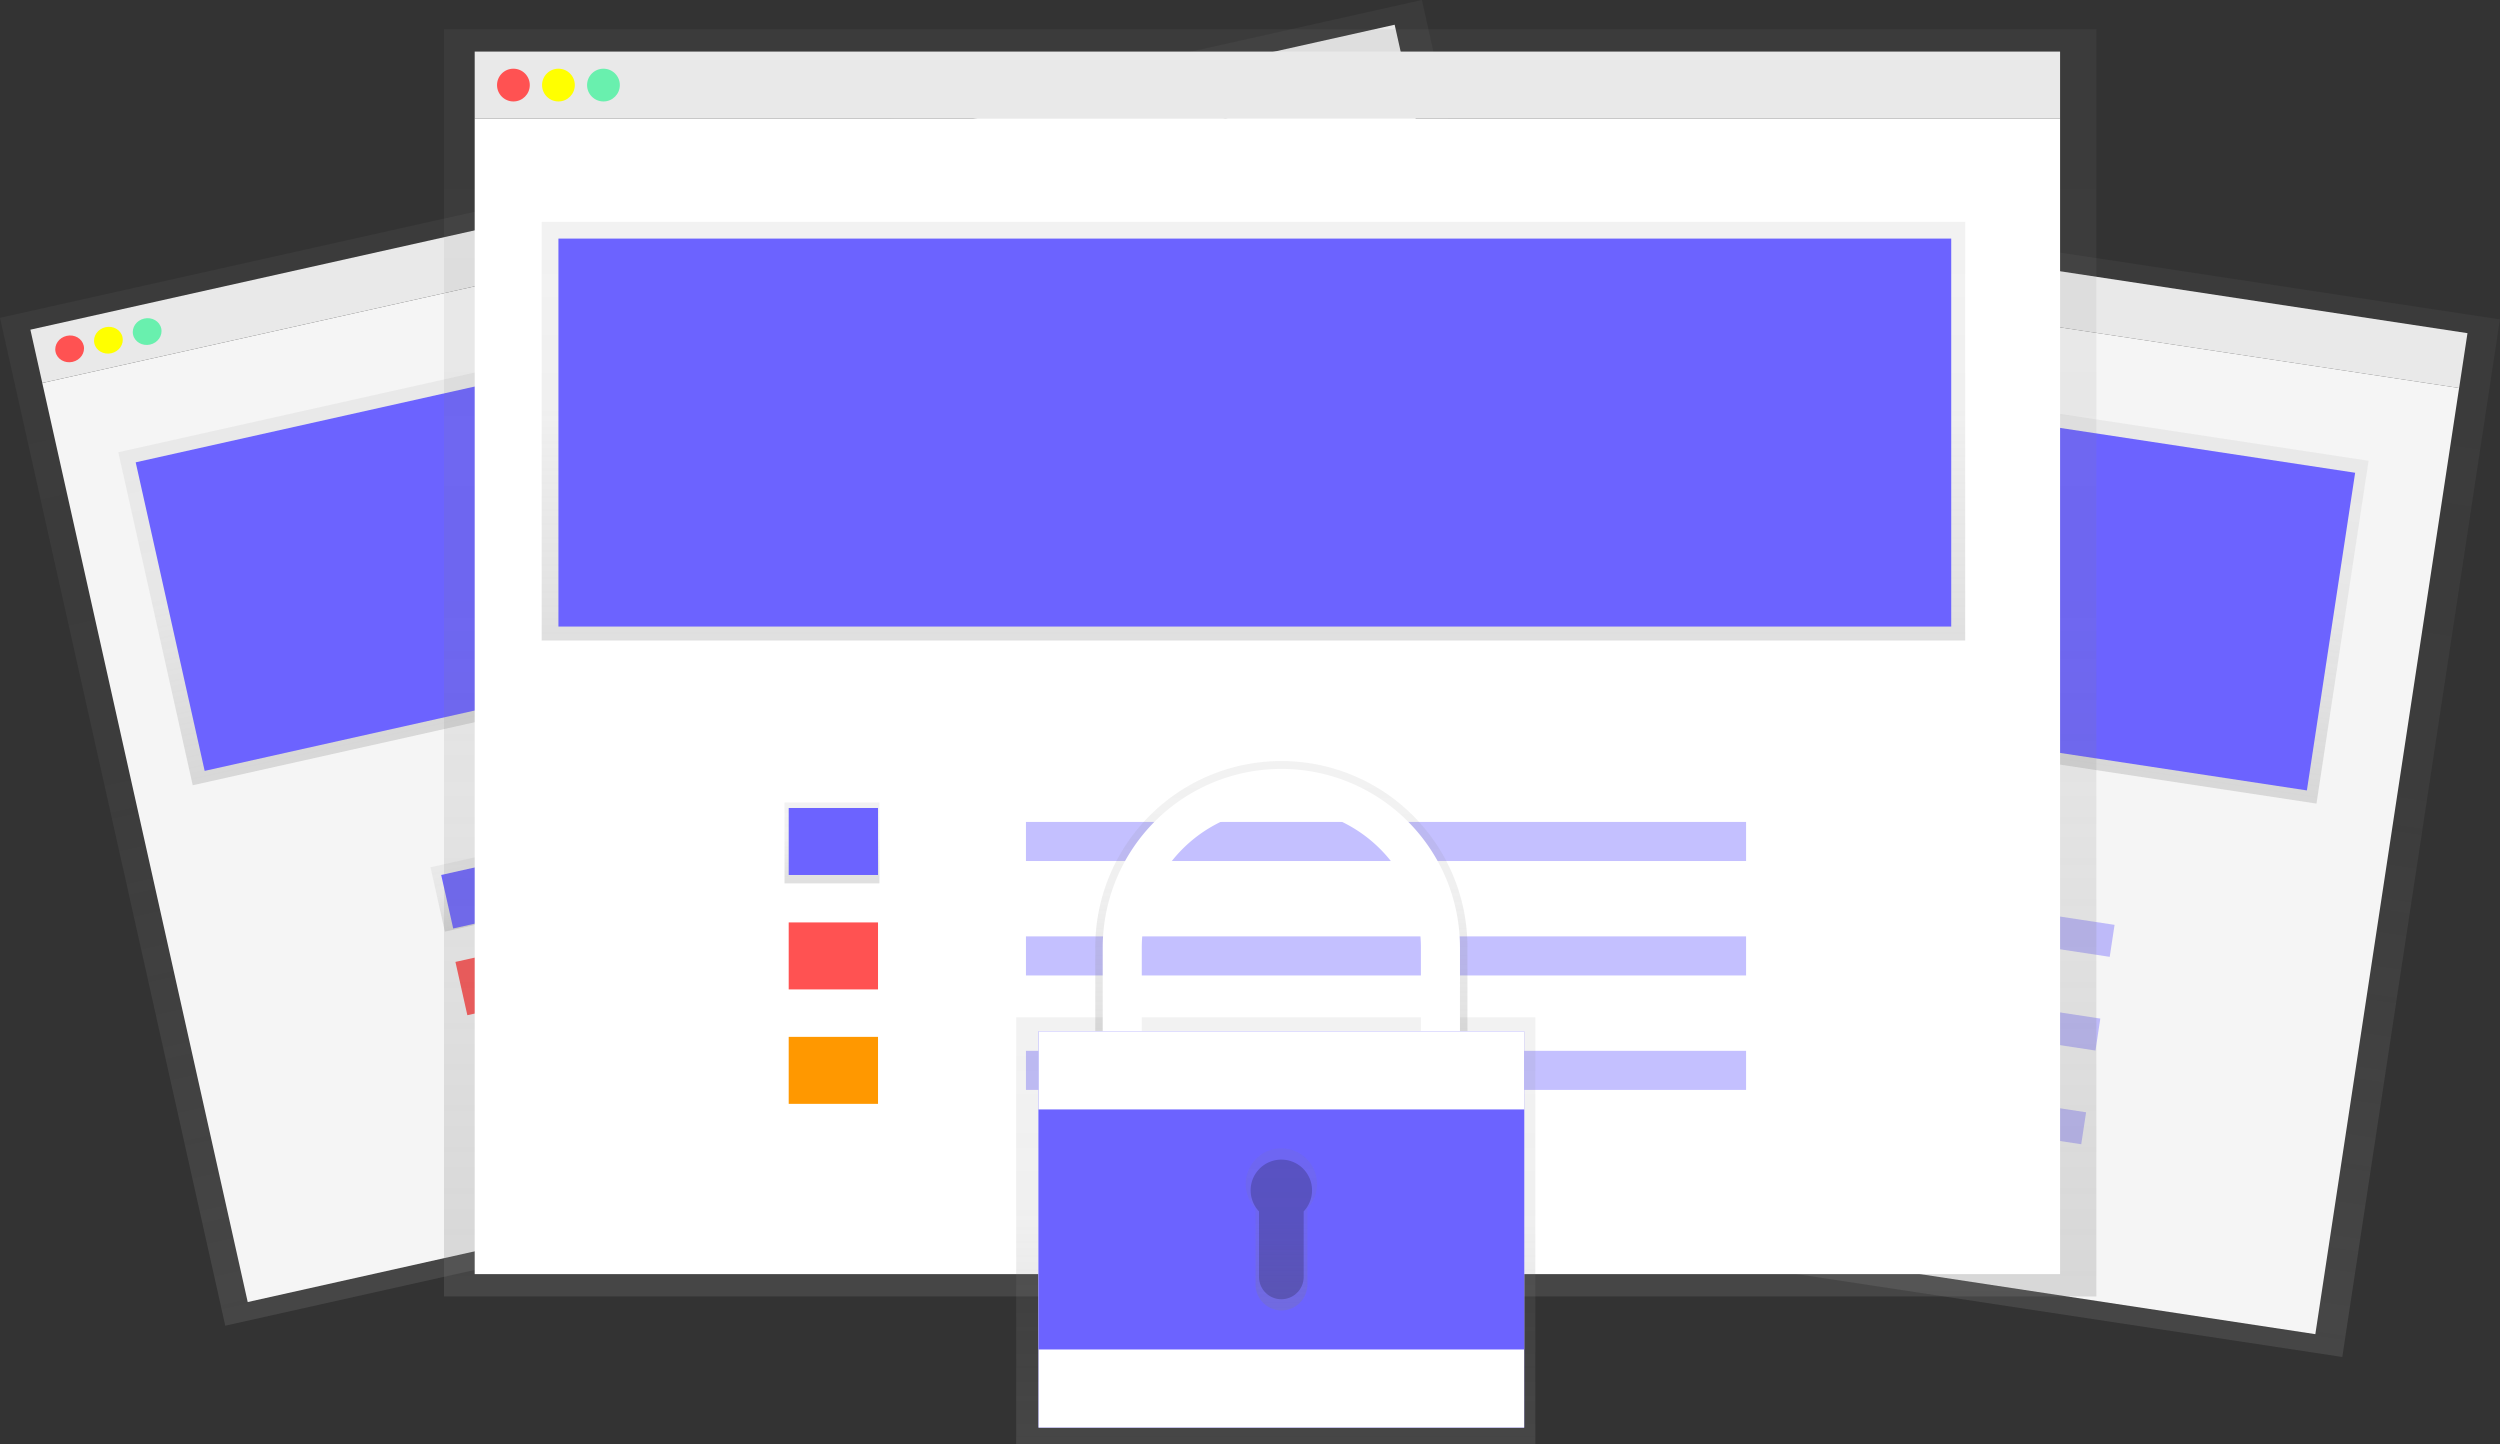 <svg xmlns="http://www.w3.org/2000/svg" xmlns:xlink="http://www.w3.org/1999/xlink" width="895.68" height="517.48" data-name="Layer 1" viewBox="0 0 895.68 517.48"><rect x="0" y="0" width="895.68" height="517.48" fill="#333333" stroke="none"/><defs><linearGradient id="a" x1="790.94" x2="790.94" y1="640.76" y2="264.76" gradientTransform="translate(1229.99 -336.2) rotate(90)" gradientUnits="userSpaceOnUse"><stop offset="0" stop-color="gray" stop-opacity=".25"/><stop offset=".54" stop-color="gray" stop-opacity=".12"/><stop offset="1" stop-color="gray" stop-opacity=".1"/></linearGradient><linearGradient id="b" x1="785.97" x2="785.97" y1="446.14" y2="321.91" gradientTransform="translate(1166.67 -399.94) rotate(90)" xlink:href="#a"/><linearGradient id="c" x1="660.92" x2="660.92" y1="518.19" y2="494.17" gradientTransform="translate(1146.84 -172.9) rotate(90)" xlink:href="#a"/><linearGradient id="d" x1="433.66" x2="433.66" y1="605.23" y2="235.23" gradientTransform="translate(13.58 8.51)" xlink:href="#a"/><linearGradient id="e" x1="428.36" x2="428.36" y1="413.71" y2="291.46" gradientTransform="translate(-1.05 11.3)" xlink:href="#a"/><linearGradient id="f" x1="295.22" x2="295.22" y1="484.61" y2="460.98" gradientTransform="translate(28.38 37.45)" xlink:href="#a"/><linearGradient id="g" x1="455.07" x2="455.07" y1="464.48" y2="10.48" gradientTransform="matrix(1, 0, 0, 1, 0, 0)" xlink:href="#a"/><linearGradient id="h" x1="449.07" x2="449.07" y1="229.48" y2="79.48" gradientTransform="matrix(1, 0, 0, 1, 0, 0)" xlink:href="#a"/><linearGradient id="i" x1="298.07" x2="298.07" y1="316.48" y2="287.48" gradientTransform="matrix(1, 0, 0, 1, 0, 0)" xlink:href="#a"/><linearGradient id="j" x1="457.07" x2="457.07" y1="517.48" y2="364.48" gradientTransform="matrix(1, 0, 0, 1, 0, 0)" xlink:href="#a"/><linearGradient id="k" x1="611.23" x2="611.23" y1="564.74" y2="464.74" gradientTransform="matrix(1, 0, 0, 1, 0, 0)" xlink:href="#a"/><linearGradient id="l" x1="611.23" x2="611.23" y1="660.74" y2="602.74" gradientTransform="matrix(1, 0, 0, 1, 0, 0)" xlink:href="#a"/></defs><title>safe</title><rect width="19.88" height="470.41" x="792.23" y="49.92" fill="#f5f5f5" transform="translate(247.6 844.09) rotate(-81.36)"/><rect width="376" height="490.29" x="589.23" y="209.59" fill="url(#a)" transform="translate(58.72 963.57) rotate(-81.36)"/><rect width="342.87" height="470.41" x="603.48" y="229.23" fill="#f5f5f5" transform="translate(47.16 969.52) rotate(-81.36)"/><circle cx="580.99" cy="251.51" r="4.86" fill="#ff5252" transform="translate(92.88 596.86) rotate(-81.36)"/><circle cx="594.2" cy="253.52" r="4.86" fill="#ff0" transform="translate(102.12 611.62) rotate(-81.36)"/><circle cx="607.41" cy="255.53" r="4.86" fill="#69f0ae" transform="translate(111.36 626.39) rotate(-81.36)"/><rect width="124.23" height="422.38" x="720.53" y="174.84" fill="url(#b)" transform="translate(131.25 910.54) rotate(-81.36)"/><rect width="413.27" height="115.12" x="576.36" y="328.95" fill="#6c63ff" transform="translate(-85.2 -304.51) rotate(8.64)"/><rect width="24.02" height="28.16" x="628.65" y="473.94" fill="url(#c)" transform="translate(-90.24 856.82) rotate(-81.36)"/><rect width="26.5" height="19.88" x="627.88" y="477.73" fill="#6c63ff" transform="translate(-71.61 -282.05) rotate(8.64)"/><rect width="26.5" height="19.88" x="622.77" y="511.3" fill="#ff5252" transform="translate(-66.63 -280.9) rotate(8.64)"/><rect width="26.5" height="19.88" x="617.67" y="544.87" fill="#ff9800" transform="translate(-61.64 -279.75) rotate(8.64)"/><rect width="213.67" height="11.59" x="696.41" y="506.51" fill="#6c63ff" opacity=".4" transform="translate(-66.07 -306.13) rotate(8.64)"/><rect width="213.67" height="11.59" x="691.31" y="540.08" fill="#6c63ff" opacity=".4" transform="translate(-61.09 -304.98) rotate(8.64)"/><rect width="213.67" height="11.59" x="686.21" y="573.65" fill="#6c63ff" opacity=".4" transform="translate(-56.1 -303.83) rotate(8.64)"/><rect width="500.84" height="19.56" x="159.15" y="254.51" fill="#f5f5f5" transform="translate(-199.95 -95.55) rotate(-12.6)"/><rect width="522" height="370" x="186.23" y="243.74" fill="url(#d)" transform="translate(-234.92 -83.38) rotate(-12.6)"/><rect width="500.84" height="337.4" x="198.08" y="269.78" fill="#f5f5f5" transform="translate(-237.01 -82.86) rotate(-12.6)"/><ellipse cx="177.11" cy="316.25" fill="#ff5252" rx="5.17" ry="4.78" transform="translate(-216.88 -145.01) rotate(-12.6)"/><ellipse cx="191" cy="313.15" fill="#ff0" rx="5.17" ry="4.78" transform="translate(-215.87 -142.05) rotate(-12.6)"/><ellipse cx="204.88" cy="310.05" fill="#69f0ae" rx="5.17" ry="4.78" transform="translate(-214.86 -139.1) rotate(-12.6)"/><rect width="449.7" height="122.25" x="202.46" y="302.76" fill="url(#e)" transform="translate(-221.25 -89.28) rotate(-12.6)"/><rect width="440" height="113.28" x="207.83" y="307.54" fill="#6c63ff" transform="translate(-221.3 -89.16) rotate(-12.6)"/><rect width="29.98" height="23.63" x="308.61" y="498.42" fill="url(#f)" transform="translate(-255.67 -108.38) rotate(-12.6)"/><rect width="28.22" height="19.56" x="309.83" y="499.96" fill="#6c63ff" transform="matrix(0.98, -0.22, 0.22, 0.98, -255.56, -108.32)"/><rect width="28.22" height="19.56" x="317.12" y="532.57" fill="#ff5252" transform="translate(-262.49 -105.94) rotate(-12.6)"/><rect width="28.22" height="19.56" x="324.41" y="565.18" fill="#ff9800" transform="matrix(0.98, -0.22, 0.22, 0.98, -269.43, -103.57)"/><rect width="227.49" height="11.41" x="380.57" y="465.95" fill="#6c63ff" opacity=".4" transform="translate(-243.14 -72.07) rotate(-12.6)"/><rect width="227.49" height="11.41" x="387.86" y="498.56" fill="#6c63ff" opacity=".4" transform="translate(-250.08 -69.69) rotate(-12.6)"/><rect width="227.49" height="11.41" x="395.15" y="531.17" fill="#6c63ff" opacity=".4" transform="translate(-257.02 -67.32) rotate(-12.6)"/><rect width="568" height="24" x="170.07" y="18.48" fill="#f5f5f5"/><rect width="592" height="454" x="159.07" y="10.48" fill="url(#g)"/><rect width="568" height="414" x="170.07" y="42.48" fill="#fff"/><circle cx="183.94" cy="30.48" r="5.87" fill="#ff5252"/><circle cx="200.07" cy="30.48" r="5.87" fill="#ff0"/><circle cx="216.2" cy="30.48" r="5.87" fill="#69f0ae"/><rect width="510" height="150" x="194.07" y="79.48" fill="url(#h)"/><rect width="499" height="139" x="200.07" y="85.48" fill="#6c63ff"/><rect width="34" height="29" x="281.07" y="287.48" fill="url(#i)"/><rect width="32" height="24" x="282.57" y="289.48" fill="#6c63ff"/><rect width="32" height="24" x="282.57" y="330.48" fill="#ff5252"/><rect width="32" height="24" x="282.57" y="371.48" fill="#ff9800"/><rect width="258" height="14" x="367.57" y="294.48" fill="#6c63ff" opacity=".4"/><rect width="258" height="14" x="367.57" y="335.48" fill="#6c63ff" opacity=".4"/><rect width="258" height="14" x="367.57" y="376.48" fill="#6c63ff" opacity=".4"/><rect width="186" height="153" x="364.07" y="364.48" fill="url(#j)"/><path fill="url(#k)" d="M559.15,531.41a52.08,52.08,0,0,1,104.17,0v33.33H677.9V531.41a66.67,66.67,0,1,0-133.33,0v33.33h14.58Z" transform="translate(-152.16 -191.26)"/><path fill="#fff" d="M561.23,530.74a50,50,0,0,1,100,0v32h14v-32a64,64,0,0,0-128,0v32h14Z" transform="translate(-152.16 -191.26)"/><rect width="174" height="142" x="372.07" y="369.48" fill="#6c63ff"/><rect width="174" height="142" x="372.07" y="369.48" fill="#fff"/><rect width="174" height="86" x="372.07" y="397.48" fill="#6c63ff"/><path fill="url(#l)" d="M624,615.5a12.76,12.76,0,1,0-22,8.74v27.22a9.28,9.28,0,0,0,18.56,0V624.24A12.7,12.7,0,0,0,624,615.5Z" transform="translate(-152.16 -191.26)"/><path d="M622.23,617.74a11,11,0,1,0-19,7.53v23.47a8,8,0,1,0,16,0V625.27A11,11,0,0,0,622.23,617.74Z" opacity=".2" transform="translate(-152.16 -191.26)"/></svg>